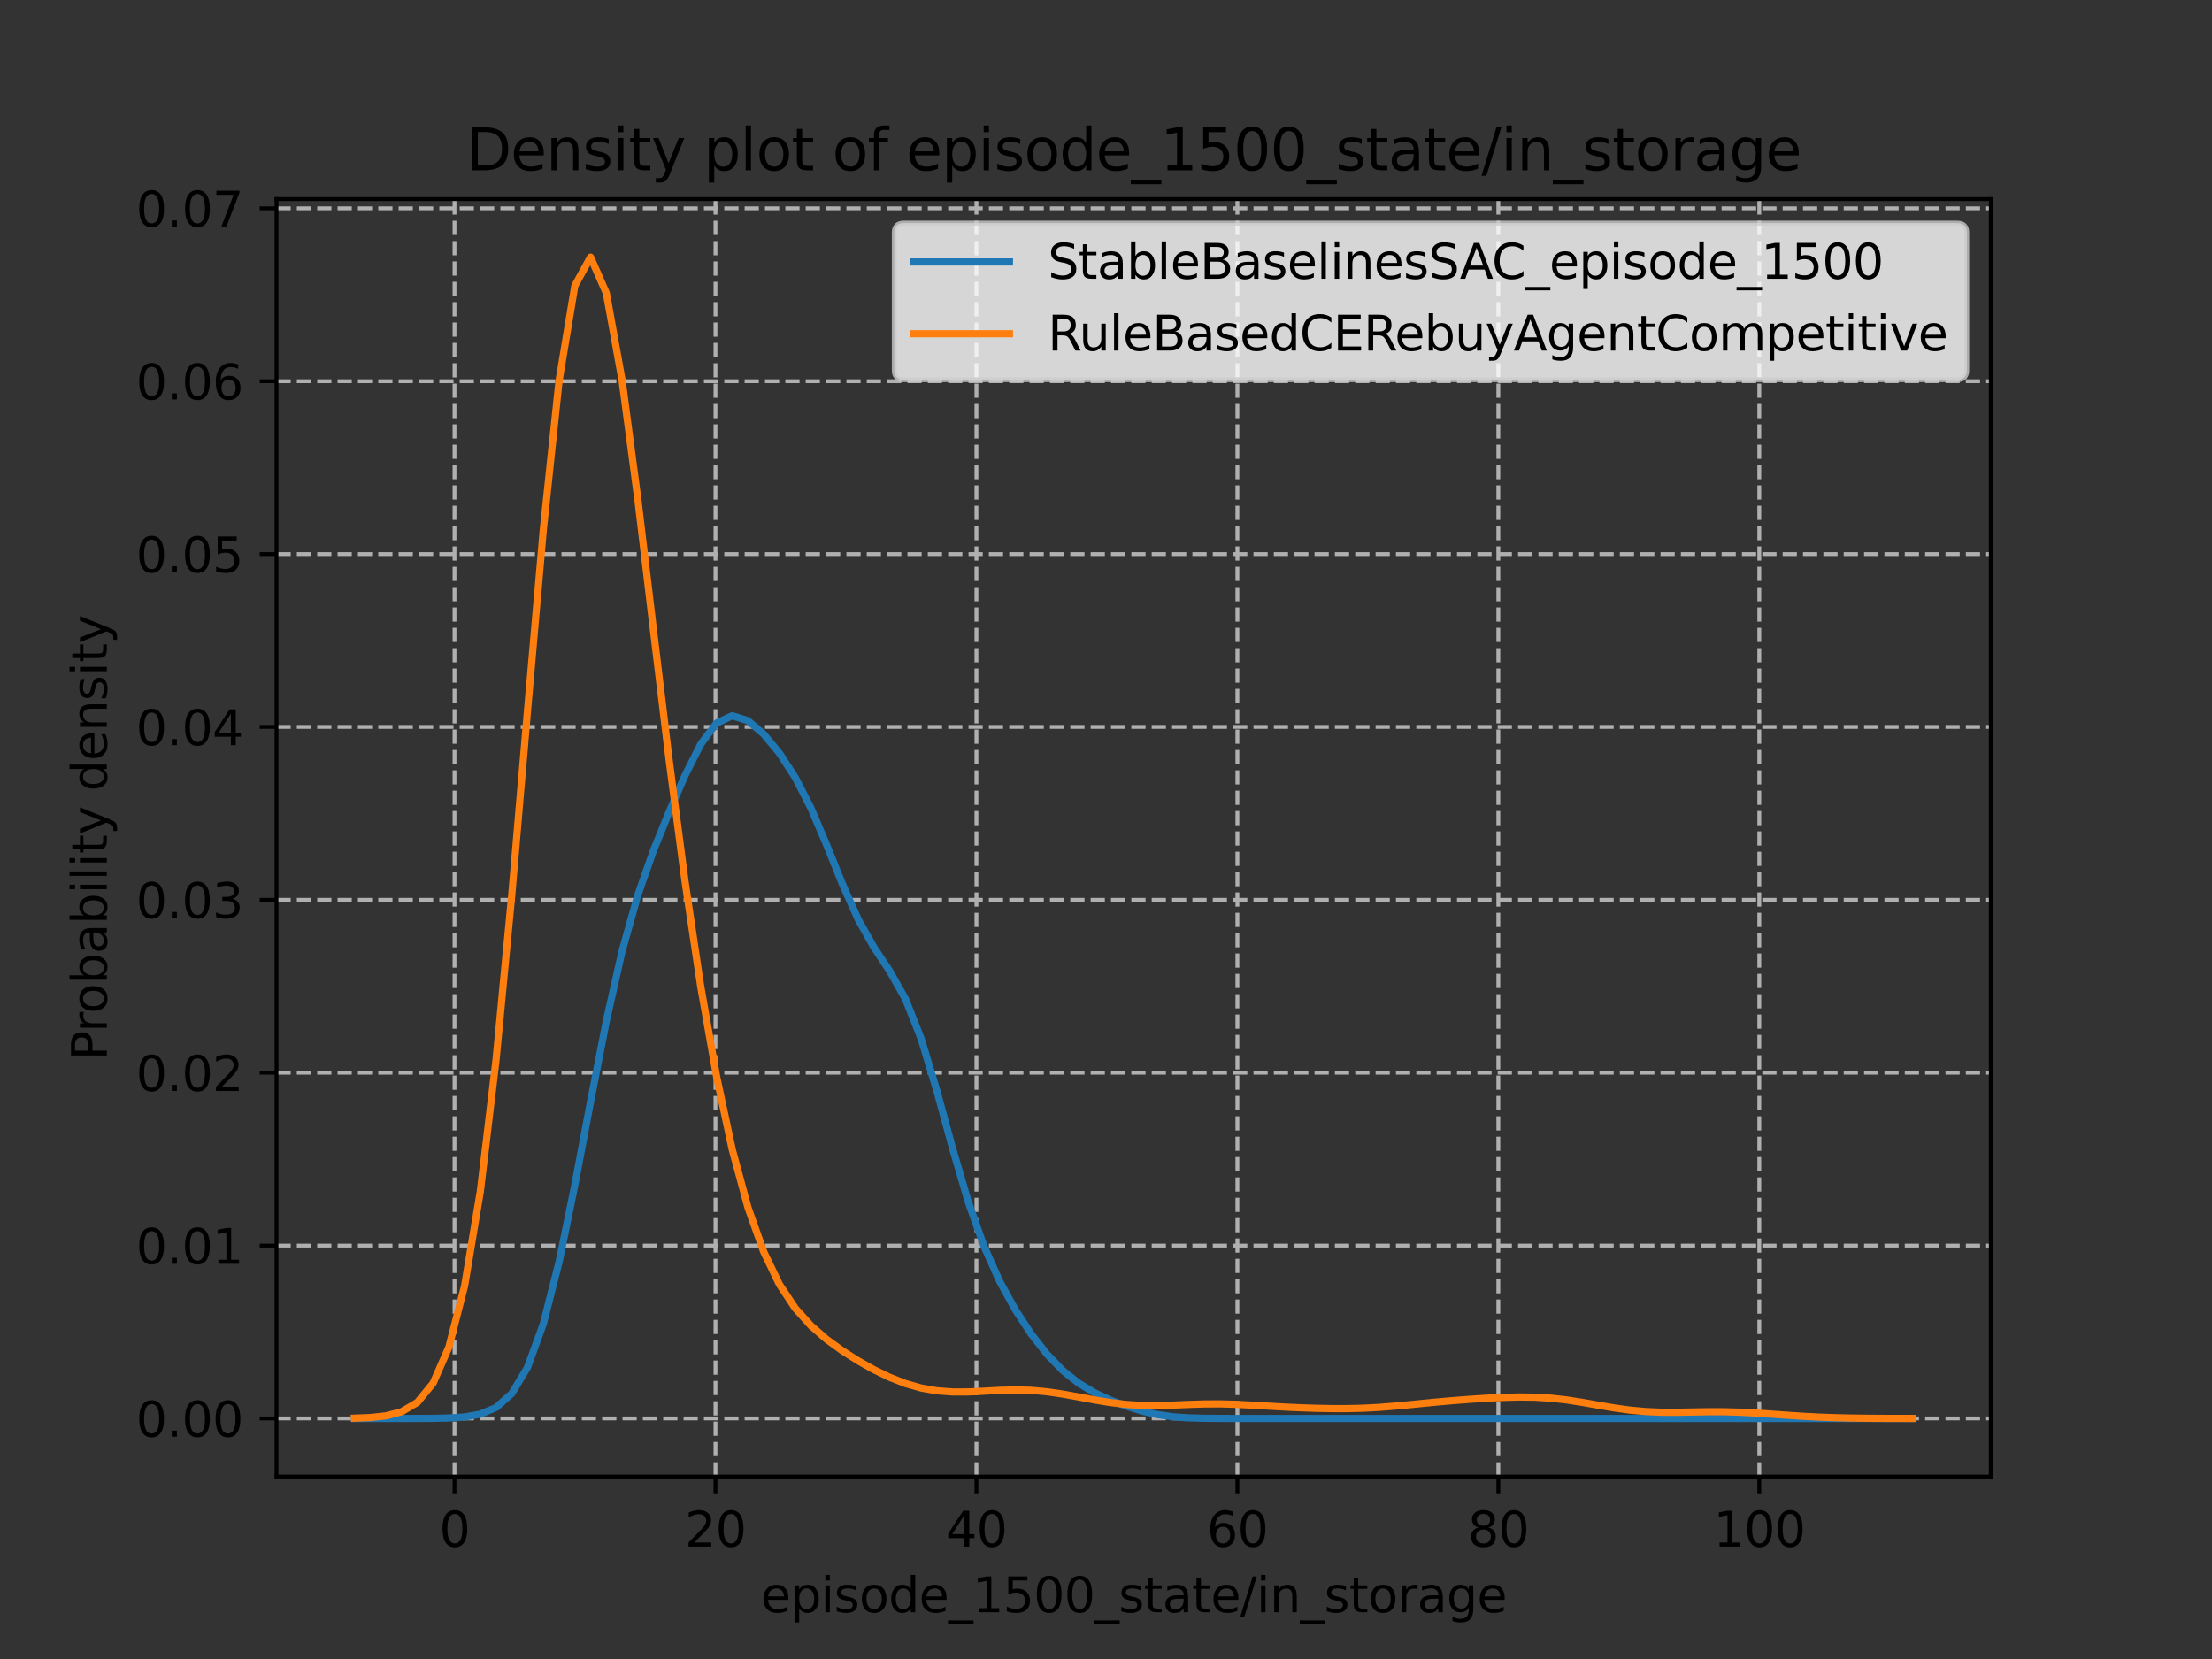<?xml version="1.0" encoding="utf-8" standalone="no"?>
<!DOCTYPE svg PUBLIC "-//W3C//DTD SVG 1.1//EN"
  "http://www.w3.org/Graphics/SVG/1.1/DTD/svg11.dtd">
<svg xmlns:xlink="http://www.w3.org/1999/xlink" width="460.8pt" height="345.6pt" viewBox="0 0 460.8 345.6" xmlns="http://www.w3.org/2000/svg" version="1.1">
 <rect x="0" y="0" width="460.8" height="345.6" fill="#333333" stroke="none"/>
 <defs>
  <style type="text/css">*{stroke-linejoin: round; stroke-linecap: butt}</style>
 </defs>
 <g id="figure_1">
  <g id="patch_1">
   <path d="M 0 345.6 
L 460.8 345.6 
L 460.8 0 
L 0 0 
L 0 345.6 
z
" style="fill: none"/>
  </g>
  <g id="axes_1">
   <g id="patch_2">
    <path d="M 57.6 307.584 
L 414.72 307.584 
L 414.72 41.472 
L 57.6 41.472 
L 57.6 307.584 
z
" style="fill: none"/>
   </g>
   <g id="matplotlib.axis_1">
    <g id="xtick_1">
     <g id="line2d_1">
      <path d="M 94.684 307.584 
L 94.684 41.472 
" clip-path="url(#p77dd04ea7c)" style="fill: none; stroke-dasharray: 2.96,1.28; stroke-dashoffset: 0; stroke: #b0b0b0; stroke-width: 0.8"/>
     </g>
     <g id="line2d_2">
      <defs>
       <path id="md90889a976" d="M 0 0 
L 0 3.5 
" style="stroke: #000000; stroke-width: 0.8"/>
      </defs>
      <g>
       <use xlink:href="#md90889a976" x="94.684" y="307.584" style="stroke: #000000; stroke-width: 0.8"/>
      </g>
     </g>
     <g id="text_1">
      <!-- 0 -->
      <g transform="translate(91.503 322.182)scale(0.1 -0.1)">
       <defs>
        <path id="DejaVuSans-30" d="M 2034 4250 
Q 1547 4250 1301 3770 
Q 1056 3291 1056 2328 
Q 1056 1369 1301 889 
Q 1547 409 2034 409 
Q 2525 409 2770 889 
Q 3016 1369 3016 2328 
Q 3016 3291 2770 3770 
Q 2525 4250 2034 4250 
z
M 2034 4750 
Q 2819 4750 3233 4129 
Q 3647 3509 3647 2328 
Q 3647 1150 3233 529 
Q 2819 -91 2034 -91 
Q 1250 -91 836 529 
Q 422 1150 422 2328 
Q 422 3509 836 4129 
Q 1250 4750 2034 4750 
z
" transform="scale(0.016)"/>
       </defs>
       <use xlink:href="#DejaVuSans-30"/>
      </g>
     </g>
    </g>
    <g id="xtick_2">
     <g id="line2d_3">
      <path d="M 149.046 307.584 
L 149.046 41.472 
" clip-path="url(#p77dd04ea7c)" style="fill: none; stroke-dasharray: 2.96,1.28; stroke-dashoffset: 0; stroke: #b0b0b0; stroke-width: 0.8"/>
     </g>
     <g id="line2d_4">
      <g>
       <use xlink:href="#md90889a976" x="149.046" y="307.584" style="stroke: #000000; stroke-width: 0.8"/>
      </g>
     </g>
     <g id="text_2">
      <!-- 20 -->
      <g transform="translate(142.683 322.182)scale(0.1 -0.1)">
       <defs>
        <path id="DejaVuSans-32" d="M 1228 531 
L 3431 531 
L 3431 0 
L 469 0 
L 469 531 
Q 828 903 1448 1529 
Q 2069 2156 2228 2338 
Q 2531 2678 2651 2914 
Q 2772 3150 2772 3378 
Q 2772 3750 2511 3984 
Q 2250 4219 1831 4219 
Q 1534 4219 1204 4116 
Q 875 4013 500 3803 
L 500 4441 
Q 881 4594 1212 4672 
Q 1544 4750 1819 4750 
Q 2544 4750 2975 4387 
Q 3406 4025 3406 3419 
Q 3406 3131 3298 2873 
Q 3191 2616 2906 2266 
Q 2828 2175 2409 1742 
Q 1991 1309 1228 531 
z
" transform="scale(0.016)"/>
       </defs>
       <use xlink:href="#DejaVuSans-32"/>
       <use xlink:href="#DejaVuSans-30" x="63.623"/>
      </g>
     </g>
    </g>
    <g id="xtick_3">
     <g id="line2d_5">
      <path d="M 203.407 307.584 
L 203.407 41.472 
" clip-path="url(#p77dd04ea7c)" style="fill: none; stroke-dasharray: 2.96,1.28; stroke-dashoffset: 0; stroke: #b0b0b0; stroke-width: 0.8"/>
     </g>
     <g id="line2d_6">
      <g>
       <use xlink:href="#md90889a976" x="203.407" y="307.584" style="stroke: #000000; stroke-width: 0.8"/>
      </g>
     </g>
     <g id="text_3">
      <!-- 40 -->
      <g transform="translate(197.045 322.182)scale(0.1 -0.1)">
       <defs>
        <path id="DejaVuSans-34" d="M 2419 4116 
L 825 1625 
L 2419 1625 
L 2419 4116 
z
M 2253 4666 
L 3047 4666 
L 3047 1625 
L 3713 1625 
L 3713 1100 
L 3047 1100 
L 3047 0 
L 2419 0 
L 2419 1100 
L 313 1100 
L 313 1709 
L 2253 4666 
z
" transform="scale(0.016)"/>
       </defs>
       <use xlink:href="#DejaVuSans-34"/>
       <use xlink:href="#DejaVuSans-30" x="63.623"/>
      </g>
     </g>
    </g>
    <g id="xtick_4">
     <g id="line2d_7">
      <path d="M 257.769 307.584 
L 257.769 41.472 
" clip-path="url(#p77dd04ea7c)" style="fill: none; stroke-dasharray: 2.96,1.28; stroke-dashoffset: 0; stroke: #b0b0b0; stroke-width: 0.8"/>
     </g>
     <g id="line2d_8">
      <g>
       <use xlink:href="#md90889a976" x="257.769" y="307.584" style="stroke: #000000; stroke-width: 0.8"/>
      </g>
     </g>
     <g id="text_4">
      <!-- 60 -->
      <g transform="translate(251.406 322.182)scale(0.1 -0.1)">
       <defs>
        <path id="DejaVuSans-36" d="M 2113 2584 
Q 1688 2584 1439 2293 
Q 1191 2003 1191 1497 
Q 1191 994 1439 701 
Q 1688 409 2113 409 
Q 2538 409 2786 701 
Q 3034 994 3034 1497 
Q 3034 2003 2786 2293 
Q 2538 2584 2113 2584 
z
M 3366 4563 
L 3366 3988 
Q 3128 4100 2886 4159 
Q 2644 4219 2406 4219 
Q 1781 4219 1451 3797 
Q 1122 3375 1075 2522 
Q 1259 2794 1537 2939 
Q 1816 3084 2150 3084 
Q 2853 3084 3261 2657 
Q 3669 2231 3669 1497 
Q 3669 778 3244 343 
Q 2819 -91 2113 -91 
Q 1303 -91 875 529 
Q 447 1150 447 2328 
Q 447 3434 972 4092 
Q 1497 4750 2381 4750 
Q 2619 4750 2861 4703 
Q 3103 4656 3366 4563 
z
" transform="scale(0.016)"/>
       </defs>
       <use xlink:href="#DejaVuSans-36"/>
       <use xlink:href="#DejaVuSans-30" x="63.623"/>
      </g>
     </g>
    </g>
    <g id="xtick_5">
     <g id="line2d_9">
      <path d="M 312.13 307.584 
L 312.13 41.472 
" clip-path="url(#p77dd04ea7c)" style="fill: none; stroke-dasharray: 2.96,1.28; stroke-dashoffset: 0; stroke: #b0b0b0; stroke-width: 0.8"/>
     </g>
     <g id="line2d_10">
      <g>
       <use xlink:href="#md90889a976" x="312.13" y="307.584" style="stroke: #000000; stroke-width: 0.8"/>
      </g>
     </g>
     <g id="text_5">
      <!-- 80 -->
      <g transform="translate(305.768 322.182)scale(0.1 -0.1)">
       <defs>
        <path id="DejaVuSans-38" d="M 2034 2216 
Q 1584 2216 1326 1975 
Q 1069 1734 1069 1313 
Q 1069 891 1326 650 
Q 1584 409 2034 409 
Q 2484 409 2743 651 
Q 3003 894 3003 1313 
Q 3003 1734 2745 1975 
Q 2488 2216 2034 2216 
z
M 1403 2484 
Q 997 2584 770 2862 
Q 544 3141 544 3541 
Q 544 4100 942 4425 
Q 1341 4750 2034 4750 
Q 2731 4750 3128 4425 
Q 3525 4100 3525 3541 
Q 3525 3141 3298 2862 
Q 3072 2584 2669 2484 
Q 3125 2378 3379 2068 
Q 3634 1759 3634 1313 
Q 3634 634 3220 271 
Q 2806 -91 2034 -91 
Q 1263 -91 848 271 
Q 434 634 434 1313 
Q 434 1759 690 2068 
Q 947 2378 1403 2484 
z
M 1172 3481 
Q 1172 3119 1398 2916 
Q 1625 2713 2034 2713 
Q 2441 2713 2670 2916 
Q 2900 3119 2900 3481 
Q 2900 3844 2670 4047 
Q 2441 4250 2034 4250 
Q 1625 4250 1398 4047 
Q 1172 3844 1172 3481 
z
" transform="scale(0.016)"/>
       </defs>
       <use xlink:href="#DejaVuSans-38"/>
       <use xlink:href="#DejaVuSans-30" x="63.623"/>
      </g>
     </g>
    </g>
    <g id="xtick_6">
     <g id="line2d_11">
      <path d="M 366.492 307.584 
L 366.492 41.472 
" clip-path="url(#p77dd04ea7c)" style="fill: none; stroke-dasharray: 2.96,1.28; stroke-dashoffset: 0; stroke: #b0b0b0; stroke-width: 0.8"/>
     </g>
     <g id="line2d_12">
      <g>
       <use xlink:href="#md90889a976" x="366.492" y="307.584" style="stroke: #000000; stroke-width: 0.8"/>
      </g>
     </g>
     <g id="text_6">
      <!-- 100 -->
      <g transform="translate(356.948 322.182)scale(0.1 -0.1)">
       <defs>
        <path id="DejaVuSans-31" d="M 794 531 
L 1825 531 
L 1825 4091 
L 703 3866 
L 703 4441 
L 1819 4666 
L 2450 4666 
L 2450 531 
L 3481 531 
L 3481 0 
L 794 0 
L 794 531 
z
" transform="scale(0.016)"/>
       </defs>
       <use xlink:href="#DejaVuSans-31"/>
       <use xlink:href="#DejaVuSans-30" x="63.623"/>
       <use xlink:href="#DejaVuSans-30" x="127.246"/>
      </g>
     </g>
    </g>
    <g id="text_7">
     <!-- episode_1500_state/in_storage -->
     <g transform="translate(158.478 335.861)scale(0.1 -0.1)">
      <defs>
       <path id="DejaVuSans-65" d="M 3597 1894 
L 3597 1613 
L 953 1613 
Q 991 1019 1311 708 
Q 1631 397 2203 397 
Q 2534 397 2845 478 
Q 3156 559 3463 722 
L 3463 178 
Q 3153 47 2828 -22 
Q 2503 -91 2169 -91 
Q 1331 -91 842 396 
Q 353 884 353 1716 
Q 353 2575 817 3079 
Q 1281 3584 2069 3584 
Q 2775 3584 3186 3129 
Q 3597 2675 3597 1894 
z
M 3022 2063 
Q 3016 2534 2758 2815 
Q 2500 3097 2075 3097 
Q 1594 3097 1305 2825 
Q 1016 2553 972 2059 
L 3022 2063 
z
" transform="scale(0.016)"/>
       <path id="DejaVuSans-70" d="M 1159 525 
L 1159 -1331 
L 581 -1331 
L 581 3500 
L 1159 3500 
L 1159 2969 
Q 1341 3281 1617 3432 
Q 1894 3584 2278 3584 
Q 2916 3584 3314 3078 
Q 3713 2572 3713 1747 
Q 3713 922 3314 415 
Q 2916 -91 2278 -91 
Q 1894 -91 1617 61 
Q 1341 213 1159 525 
z
M 3116 1747 
Q 3116 2381 2855 2742 
Q 2594 3103 2138 3103 
Q 1681 3103 1420 2742 
Q 1159 2381 1159 1747 
Q 1159 1113 1420 752 
Q 1681 391 2138 391 
Q 2594 391 2855 752 
Q 3116 1113 3116 1747 
z
" transform="scale(0.016)"/>
       <path id="DejaVuSans-69" d="M 603 3500 
L 1178 3500 
L 1178 0 
L 603 0 
L 603 3500 
z
M 603 4863 
L 1178 4863 
L 1178 4134 
L 603 4134 
L 603 4863 
z
" transform="scale(0.016)"/>
       <path id="DejaVuSans-73" d="M 2834 3397 
L 2834 2853 
Q 2591 2978 2328 3040 
Q 2066 3103 1784 3103 
Q 1356 3103 1142 2972 
Q 928 2841 928 2578 
Q 928 2378 1081 2264 
Q 1234 2150 1697 2047 
L 1894 2003 
Q 2506 1872 2764 1633 
Q 3022 1394 3022 966 
Q 3022 478 2636 193 
Q 2250 -91 1575 -91 
Q 1294 -91 989 -36 
Q 684 19 347 128 
L 347 722 
Q 666 556 975 473 
Q 1284 391 1588 391 
Q 1994 391 2212 530 
Q 2431 669 2431 922 
Q 2431 1156 2273 1281 
Q 2116 1406 1581 1522 
L 1381 1569 
Q 847 1681 609 1914 
Q 372 2147 372 2553 
Q 372 3047 722 3315 
Q 1072 3584 1716 3584 
Q 2034 3584 2315 3537 
Q 2597 3491 2834 3397 
z
" transform="scale(0.016)"/>
       <path id="DejaVuSans-6f" d="M 1959 3097 
Q 1497 3097 1228 2736 
Q 959 2375 959 1747 
Q 959 1119 1226 758 
Q 1494 397 1959 397 
Q 2419 397 2687 759 
Q 2956 1122 2956 1747 
Q 2956 2369 2687 2733 
Q 2419 3097 1959 3097 
z
M 1959 3584 
Q 2709 3584 3137 3096 
Q 3566 2609 3566 1747 
Q 3566 888 3137 398 
Q 2709 -91 1959 -91 
Q 1206 -91 779 398 
Q 353 888 353 1747 
Q 353 2609 779 3096 
Q 1206 3584 1959 3584 
z
" transform="scale(0.016)"/>
       <path id="DejaVuSans-64" d="M 2906 2969 
L 2906 4863 
L 3481 4863 
L 3481 0 
L 2906 0 
L 2906 525 
Q 2725 213 2448 61 
Q 2172 -91 1784 -91 
Q 1150 -91 751 415 
Q 353 922 353 1747 
Q 353 2572 751 3078 
Q 1150 3584 1784 3584 
Q 2172 3584 2448 3432 
Q 2725 3281 2906 2969 
z
M 947 1747 
Q 947 1113 1208 752 
Q 1469 391 1925 391 
Q 2381 391 2643 752 
Q 2906 1113 2906 1747 
Q 2906 2381 2643 2742 
Q 2381 3103 1925 3103 
Q 1469 3103 1208 2742 
Q 947 2381 947 1747 
z
" transform="scale(0.016)"/>
       <path id="DejaVuSans-5f" d="M 3263 -1063 
L 3263 -1509 
L -63 -1509 
L -63 -1063 
L 3263 -1063 
z
" transform="scale(0.016)"/>
       <path id="DejaVuSans-35" d="M 691 4666 
L 3169 4666 
L 3169 4134 
L 1269 4134 
L 1269 2991 
Q 1406 3038 1543 3061 
Q 1681 3084 1819 3084 
Q 2600 3084 3056 2656 
Q 3513 2228 3513 1497 
Q 3513 744 3044 326 
Q 2575 -91 1722 -91 
Q 1428 -91 1123 -41 
Q 819 9 494 109 
L 494 744 
Q 775 591 1075 516 
Q 1375 441 1709 441 
Q 2250 441 2565 725 
Q 2881 1009 2881 1497 
Q 2881 1984 2565 2268 
Q 2250 2553 1709 2553 
Q 1456 2553 1204 2497 
Q 953 2441 691 2322 
L 691 4666 
z
" transform="scale(0.016)"/>
       <path id="DejaVuSans-74" d="M 1172 4494 
L 1172 3500 
L 2356 3500 
L 2356 3053 
L 1172 3053 
L 1172 1153 
Q 1172 725 1289 603 
Q 1406 481 1766 481 
L 2356 481 
L 2356 0 
L 1766 0 
Q 1100 0 847 248 
Q 594 497 594 1153 
L 594 3053 
L 172 3053 
L 172 3500 
L 594 3500 
L 594 4494 
L 1172 4494 
z
" transform="scale(0.016)"/>
       <path id="DejaVuSans-61" d="M 2194 1759 
Q 1497 1759 1228 1600 
Q 959 1441 959 1056 
Q 959 750 1161 570 
Q 1363 391 1709 391 
Q 2188 391 2477 730 
Q 2766 1069 2766 1631 
L 2766 1759 
L 2194 1759 
z
M 3341 1997 
L 3341 0 
L 2766 0 
L 2766 531 
Q 2569 213 2275 61 
Q 1981 -91 1556 -91 
Q 1019 -91 701 211 
Q 384 513 384 1019 
Q 384 1609 779 1909 
Q 1175 2209 1959 2209 
L 2766 2209 
L 2766 2266 
Q 2766 2663 2505 2880 
Q 2244 3097 1772 3097 
Q 1472 3097 1187 3025 
Q 903 2953 641 2809 
L 641 3341 
Q 956 3463 1253 3523 
Q 1550 3584 1831 3584 
Q 2591 3584 2966 3190 
Q 3341 2797 3341 1997 
z
" transform="scale(0.016)"/>
       <path id="DejaVuSans-2f" d="M 1625 4666 
L 2156 4666 
L 531 -594 
L 0 -594 
L 1625 4666 
z
" transform="scale(0.016)"/>
       <path id="DejaVuSans-6e" d="M 3513 2113 
L 3513 0 
L 2938 0 
L 2938 2094 
Q 2938 2591 2744 2837 
Q 2550 3084 2163 3084 
Q 1697 3084 1428 2787 
Q 1159 2491 1159 1978 
L 1159 0 
L 581 0 
L 581 3500 
L 1159 3500 
L 1159 2956 
Q 1366 3272 1645 3428 
Q 1925 3584 2291 3584 
Q 2894 3584 3203 3211 
Q 3513 2838 3513 2113 
z
" transform="scale(0.016)"/>
       <path id="DejaVuSans-72" d="M 2631 2963 
Q 2534 3019 2420 3045 
Q 2306 3072 2169 3072 
Q 1681 3072 1420 2755 
Q 1159 2438 1159 1844 
L 1159 0 
L 581 0 
L 581 3500 
L 1159 3500 
L 1159 2956 
Q 1341 3275 1631 3429 
Q 1922 3584 2338 3584 
Q 2397 3584 2469 3576 
Q 2541 3569 2628 3553 
L 2631 2963 
z
" transform="scale(0.016)"/>
       <path id="DejaVuSans-67" d="M 2906 1791 
Q 2906 2416 2648 2759 
Q 2391 3103 1925 3103 
Q 1463 3103 1205 2759 
Q 947 2416 947 1791 
Q 947 1169 1205 825 
Q 1463 481 1925 481 
Q 2391 481 2648 825 
Q 2906 1169 2906 1791 
z
M 3481 434 
Q 3481 -459 3084 -895 
Q 2688 -1331 1869 -1331 
Q 1566 -1331 1297 -1286 
Q 1028 -1241 775 -1147 
L 775 -588 
Q 1028 -725 1275 -790 
Q 1522 -856 1778 -856 
Q 2344 -856 2625 -561 
Q 2906 -266 2906 331 
L 2906 616 
Q 2728 306 2450 153 
Q 2172 0 1784 0 
Q 1141 0 747 490 
Q 353 981 353 1791 
Q 353 2603 747 3093 
Q 1141 3584 1784 3584 
Q 2172 3584 2450 3431 
Q 2728 3278 2906 2969 
L 2906 3500 
L 3481 3500 
L 3481 434 
z
" transform="scale(0.016)"/>
      </defs>
      <use xlink:href="#DejaVuSans-65"/>
      <use xlink:href="#DejaVuSans-70" x="61.523"/>
      <use xlink:href="#DejaVuSans-69" x="125"/>
      <use xlink:href="#DejaVuSans-73" x="152.783"/>
      <use xlink:href="#DejaVuSans-6f" x="204.883"/>
      <use xlink:href="#DejaVuSans-64" x="266.064"/>
      <use xlink:href="#DejaVuSans-65" x="329.541"/>
      <use xlink:href="#DejaVuSans-5f" x="391.064"/>
      <use xlink:href="#DejaVuSans-31" x="441.064"/>
      <use xlink:href="#DejaVuSans-35" x="504.688"/>
      <use xlink:href="#DejaVuSans-30" x="568.311"/>
      <use xlink:href="#DejaVuSans-30" x="631.934"/>
      <use xlink:href="#DejaVuSans-5f" x="695.557"/>
      <use xlink:href="#DejaVuSans-73" x="745.557"/>
      <use xlink:href="#DejaVuSans-74" x="797.656"/>
      <use xlink:href="#DejaVuSans-61" x="836.865"/>
      <use xlink:href="#DejaVuSans-74" x="898.145"/>
      <use xlink:href="#DejaVuSans-65" x="937.354"/>
      <use xlink:href="#DejaVuSans-2f" x="998.877"/>
      <use xlink:href="#DejaVuSans-69" x="1032.568"/>
      <use xlink:href="#DejaVuSans-6e" x="1060.352"/>
      <use xlink:href="#DejaVuSans-5f" x="1123.73"/>
      <use xlink:href="#DejaVuSans-73" x="1173.73"/>
      <use xlink:href="#DejaVuSans-74" x="1225.83"/>
      <use xlink:href="#DejaVuSans-6f" x="1265.039"/>
      <use xlink:href="#DejaVuSans-72" x="1326.221"/>
      <use xlink:href="#DejaVuSans-61" x="1367.334"/>
      <use xlink:href="#DejaVuSans-67" x="1428.613"/>
      <use xlink:href="#DejaVuSans-65" x="1492.09"/>
     </g>
    </g>
   </g>
   <g id="matplotlib.axis_2">
    <g id="ytick_1">
     <g id="line2d_13">
      <path d="M 57.6 295.488 
L 414.72 295.488 
" clip-path="url(#p77dd04ea7c)" style="fill: none; stroke-dasharray: 2.96,1.28; stroke-dashoffset: 0; stroke: #b0b0b0; stroke-width: 0.8"/>
     </g>
     <g id="line2d_14">
      <defs>
       <path id="m04ae3a7ede" d="M 0 0 
L -3.5 0 
" style="stroke: #000000; stroke-width: 0.8"/>
      </defs>
      <g>
       <use xlink:href="#m04ae3a7ede" x="57.6" y="295.488" style="stroke: #000000; stroke-width: 0.8"/>
      </g>
     </g>
     <g id="text_8">
      <!-- 0.00 -->
      <g transform="translate(28.334 299.287)scale(0.1 -0.1)">
       <defs>
        <path id="DejaVuSans-2e" d="M 684 794 
L 1344 794 
L 1344 0 
L 684 0 
L 684 794 
z
" transform="scale(0.016)"/>
       </defs>
       <use xlink:href="#DejaVuSans-30"/>
       <use xlink:href="#DejaVuSans-2e" x="63.623"/>
       <use xlink:href="#DejaVuSans-30" x="95.41"/>
       <use xlink:href="#DejaVuSans-30" x="159.033"/>
      </g>
     </g>
    </g>
    <g id="ytick_2">
     <g id="line2d_15">
      <path d="M 57.6 259.475 
L 414.72 259.475 
" clip-path="url(#p77dd04ea7c)" style="fill: none; stroke-dasharray: 2.96,1.28; stroke-dashoffset: 0; stroke: #b0b0b0; stroke-width: 0.8"/>
     </g>
     <g id="line2d_16">
      <g>
       <use xlink:href="#m04ae3a7ede" x="57.6" y="259.475" style="stroke: #000000; stroke-width: 0.8"/>
      </g>
     </g>
     <g id="text_9">
      <!-- 0.01 -->
      <g transform="translate(28.334 263.274)scale(0.1 -0.1)">
       <use xlink:href="#DejaVuSans-30"/>
       <use xlink:href="#DejaVuSans-2e" x="63.623"/>
       <use xlink:href="#DejaVuSans-30" x="95.41"/>
       <use xlink:href="#DejaVuSans-31" x="159.033"/>
      </g>
     </g>
    </g>
    <g id="ytick_3">
     <g id="line2d_17">
      <path d="M 57.6 223.462 
L 414.72 223.462 
" clip-path="url(#p77dd04ea7c)" style="fill: none; stroke-dasharray: 2.96,1.28; stroke-dashoffset: 0; stroke: #b0b0b0; stroke-width: 0.8"/>
     </g>
     <g id="line2d_18">
      <g>
       <use xlink:href="#m04ae3a7ede" x="57.6" y="223.462" style="stroke: #000000; stroke-width: 0.8"/>
      </g>
     </g>
     <g id="text_10">
      <!-- 0.02 -->
      <g transform="translate(28.334 227.261)scale(0.1 -0.1)">
       <use xlink:href="#DejaVuSans-30"/>
       <use xlink:href="#DejaVuSans-2e" x="63.623"/>
       <use xlink:href="#DejaVuSans-30" x="95.41"/>
       <use xlink:href="#DejaVuSans-32" x="159.033"/>
      </g>
     </g>
    </g>
    <g id="ytick_4">
     <g id="line2d_19">
      <path d="M 57.6 187.449 
L 414.72 187.449 
" clip-path="url(#p77dd04ea7c)" style="fill: none; stroke-dasharray: 2.96,1.28; stroke-dashoffset: 0; stroke: #b0b0b0; stroke-width: 0.8"/>
     </g>
     <g id="line2d_20">
      <g>
       <use xlink:href="#m04ae3a7ede" x="57.6" y="187.449" style="stroke: #000000; stroke-width: 0.8"/>
      </g>
     </g>
     <g id="text_11">
      <!-- 0.03 -->
      <g transform="translate(28.334 191.248)scale(0.1 -0.1)">
       <defs>
        <path id="DejaVuSans-33" d="M 2597 2516 
Q 3050 2419 3304 2112 
Q 3559 1806 3559 1356 
Q 3559 666 3084 287 
Q 2609 -91 1734 -91 
Q 1441 -91 1130 -33 
Q 819 25 488 141 
L 488 750 
Q 750 597 1062 519 
Q 1375 441 1716 441 
Q 2309 441 2620 675 
Q 2931 909 2931 1356 
Q 2931 1769 2642 2001 
Q 2353 2234 1838 2234 
L 1294 2234 
L 1294 2753 
L 1863 2753 
Q 2328 2753 2575 2939 
Q 2822 3125 2822 3475 
Q 2822 3834 2567 4026 
Q 2313 4219 1838 4219 
Q 1578 4219 1281 4162 
Q 984 4106 628 3988 
L 628 4550 
Q 988 4650 1302 4700 
Q 1616 4750 1894 4750 
Q 2613 4750 3031 4423 
Q 3450 4097 3450 3541 
Q 3450 3153 3228 2886 
Q 3006 2619 2597 2516 
z
" transform="scale(0.016)"/>
       </defs>
       <use xlink:href="#DejaVuSans-30"/>
       <use xlink:href="#DejaVuSans-2e" x="63.623"/>
       <use xlink:href="#DejaVuSans-30" x="95.41"/>
       <use xlink:href="#DejaVuSans-33" x="159.033"/>
      </g>
     </g>
    </g>
    <g id="ytick_5">
     <g id="line2d_21">
      <path d="M 57.6 151.436 
L 414.72 151.436 
" clip-path="url(#p77dd04ea7c)" style="fill: none; stroke-dasharray: 2.96,1.28; stroke-dashoffset: 0; stroke: #b0b0b0; stroke-width: 0.8"/>
     </g>
     <g id="line2d_22">
      <g>
       <use xlink:href="#m04ae3a7ede" x="57.6" y="151.436" style="stroke: #000000; stroke-width: 0.8"/>
      </g>
     </g>
     <g id="text_12">
      <!-- 0.04 -->
      <g transform="translate(28.334 155.236)scale(0.1 -0.1)">
       <use xlink:href="#DejaVuSans-30"/>
       <use xlink:href="#DejaVuSans-2e" x="63.623"/>
       <use xlink:href="#DejaVuSans-30" x="95.41"/>
       <use xlink:href="#DejaVuSans-34" x="159.033"/>
      </g>
     </g>
    </g>
    <g id="ytick_6">
     <g id="line2d_23">
      <path d="M 57.6 115.423 
L 414.72 115.423 
" clip-path="url(#p77dd04ea7c)" style="fill: none; stroke-dasharray: 2.96,1.28; stroke-dashoffset: 0; stroke: #b0b0b0; stroke-width: 0.8"/>
     </g>
     <g id="line2d_24">
      <g>
       <use xlink:href="#m04ae3a7ede" x="57.6" y="115.423" style="stroke: #000000; stroke-width: 0.8"/>
      </g>
     </g>
     <g id="text_13">
      <!-- 0.05 -->
      <g transform="translate(28.334 119.223)scale(0.1 -0.1)">
       <use xlink:href="#DejaVuSans-30"/>
       <use xlink:href="#DejaVuSans-2e" x="63.623"/>
       <use xlink:href="#DejaVuSans-30" x="95.41"/>
       <use xlink:href="#DejaVuSans-35" x="159.033"/>
      </g>
     </g>
    </g>
    <g id="ytick_7">
     <g id="line2d_25">
      <path d="M 57.6 79.411 
L 414.72 79.411 
" clip-path="url(#p77dd04ea7c)" style="fill: none; stroke-dasharray: 2.96,1.28; stroke-dashoffset: 0; stroke: #b0b0b0; stroke-width: 0.8"/>
     </g>
     <g id="line2d_26">
      <g>
       <use xlink:href="#m04ae3a7ede" x="57.6" y="79.411" style="stroke: #000000; stroke-width: 0.8"/>
      </g>
     </g>
     <g id="text_14">
      <!-- 0.06 -->
      <g transform="translate(28.334 83.21)scale(0.1 -0.1)">
       <use xlink:href="#DejaVuSans-30"/>
       <use xlink:href="#DejaVuSans-2e" x="63.623"/>
       <use xlink:href="#DejaVuSans-30" x="95.41"/>
       <use xlink:href="#DejaVuSans-36" x="159.033"/>
      </g>
     </g>
    </g>
    <g id="ytick_8">
     <g id="line2d_27">
      <path d="M 57.6 43.398 
L 414.72 43.398 
" clip-path="url(#p77dd04ea7c)" style="fill: none; stroke-dasharray: 2.96,1.28; stroke-dashoffset: 0; stroke: #b0b0b0; stroke-width: 0.8"/>
     </g>
     <g id="line2d_28">
      <g>
       <use xlink:href="#m04ae3a7ede" x="57.6" y="43.398" style="stroke: #000000; stroke-width: 0.8"/>
      </g>
     </g>
     <g id="text_15">
      <!-- 0.07 -->
      <g transform="translate(28.334 47.197)scale(0.1 -0.1)">
       <defs>
        <path id="DejaVuSans-37" d="M 525 4666 
L 3525 4666 
L 3525 4397 
L 1831 0 
L 1172 0 
L 2766 4134 
L 525 4134 
L 525 4666 
z
" transform="scale(0.016)"/>
       </defs>
       <use xlink:href="#DejaVuSans-30"/>
       <use xlink:href="#DejaVuSans-2e" x="63.623"/>
       <use xlink:href="#DejaVuSans-30" x="95.41"/>
       <use xlink:href="#DejaVuSans-37" x="159.033"/>
      </g>
     </g>
    </g>
    <g id="text_16">
     <!-- Probability density -->
     <g transform="translate(22.255 220.879)rotate(-90)scale(0.1 -0.1)">
      <defs>
       <path id="DejaVuSans-50" d="M 1259 4147 
L 1259 2394 
L 2053 2394 
Q 2494 2394 2734 2622 
Q 2975 2850 2975 3272 
Q 2975 3691 2734 3919 
Q 2494 4147 2053 4147 
L 1259 4147 
z
M 628 4666 
L 2053 4666 
Q 2838 4666 3239 4311 
Q 3641 3956 3641 3272 
Q 3641 2581 3239 2228 
Q 2838 1875 2053 1875 
L 1259 1875 
L 1259 0 
L 628 0 
L 628 4666 
z
" transform="scale(0.016)"/>
       <path id="DejaVuSans-62" d="M 3116 1747 
Q 3116 2381 2855 2742 
Q 2594 3103 2138 3103 
Q 1681 3103 1420 2742 
Q 1159 2381 1159 1747 
Q 1159 1113 1420 752 
Q 1681 391 2138 391 
Q 2594 391 2855 752 
Q 3116 1113 3116 1747 
z
M 1159 2969 
Q 1341 3281 1617 3432 
Q 1894 3584 2278 3584 
Q 2916 3584 3314 3078 
Q 3713 2572 3713 1747 
Q 3713 922 3314 415 
Q 2916 -91 2278 -91 
Q 1894 -91 1617 61 
Q 1341 213 1159 525 
L 1159 0 
L 581 0 
L 581 4863 
L 1159 4863 
L 1159 2969 
z
" transform="scale(0.016)"/>
       <path id="DejaVuSans-6c" d="M 603 4863 
L 1178 4863 
L 1178 0 
L 603 0 
L 603 4863 
z
" transform="scale(0.016)"/>
       <path id="DejaVuSans-79" d="M 2059 -325 
Q 1816 -950 1584 -1140 
Q 1353 -1331 966 -1331 
L 506 -1331 
L 506 -850 
L 844 -850 
Q 1081 -850 1212 -737 
Q 1344 -625 1503 -206 
L 1606 56 
L 191 3500 
L 800 3500 
L 1894 763 
L 2988 3500 
L 3597 3500 
L 2059 -325 
z
" transform="scale(0.016)"/>
       <path id="DejaVuSans-20" transform="scale(0.016)"/>
      </defs>
      <use xlink:href="#DejaVuSans-50"/>
      <use xlink:href="#DejaVuSans-72" x="58.553"/>
      <use xlink:href="#DejaVuSans-6f" x="97.416"/>
      <use xlink:href="#DejaVuSans-62" x="158.598"/>
      <use xlink:href="#DejaVuSans-61" x="222.074"/>
      <use xlink:href="#DejaVuSans-62" x="283.354"/>
      <use xlink:href="#DejaVuSans-69" x="346.83"/>
      <use xlink:href="#DejaVuSans-6c" x="374.613"/>
      <use xlink:href="#DejaVuSans-69" x="402.396"/>
      <use xlink:href="#DejaVuSans-74" x="430.18"/>
      <use xlink:href="#DejaVuSans-79" x="469.389"/>
      <use xlink:href="#DejaVuSans-20" x="528.568"/>
      <use xlink:href="#DejaVuSans-64" x="560.355"/>
      <use xlink:href="#DejaVuSans-65" x="623.832"/>
      <use xlink:href="#DejaVuSans-6e" x="685.355"/>
      <use xlink:href="#DejaVuSans-73" x="748.734"/>
      <use xlink:href="#DejaVuSans-69" x="800.834"/>
      <use xlink:href="#DejaVuSans-74" x="828.617"/>
      <use xlink:href="#DejaVuSans-79" x="867.826"/>
     </g>
    </g>
   </g>
   <g id="line2d_29">
    <path d="M 73.833 295.488 
L 77.112 295.488 
L 80.391 295.488 
L 83.671 295.487 
L 86.95 295.483 
L 90.229 295.464 
L 93.509 295.393 
L 96.788 295.174 
L 100.067 294.589 
L 103.347 293.207 
L 106.626 290.288 
L 109.905 284.811 
L 113.185 275.789 
L 116.464 262.886 
L 119.743 246.878 
L 123.023 229.491 
L 126.302 212.731 
L 129.581 198.178 
L 132.861 186.482 
L 136.14 177.16 
L 139.42 169.077 
L 142.699 161.547 
L 145.978 155.027 
L 149.258 150.645 
L 152.537 149.102 
L 155.816 150.139 
L 159.096 152.944 
L 162.375 156.899 
L 165.654 161.952 
L 168.934 168.355 
L 172.213 176.034 
L 175.492 184.176 
L 178.772 191.523 
L 182.051 197.345 
L 185.33 202.274 
L 188.61 208.082 
L 191.889 216.373 
L 195.168 227.261 
L 198.448 239.258 
L 201.727 250.433 
L 205.006 259.673 
L 208.286 266.992 
L 211.565 272.936 
L 214.844 277.935 
L 218.124 282.127 
L 221.403 285.516 
L 224.682 288.135 
L 227.962 290.107 
L 231.241 291.634 
L 234.52 292.892 
L 237.8 293.926 
L 241.079 294.685 
L 244.358 295.145 
L 247.638 295.369 
L 250.917 295.454 
L 254.196 295.48 
L 257.476 295.487 
L 260.755 295.488 
L 264.034 295.488 
L 267.314 295.488 
L 270.593 295.488 
L 273.872 295.488 
L 277.152 295.488 
L 280.431 295.488 
L 283.71 295.488 
L 286.99 295.488 
L 290.269 295.488 
L 293.548 295.488 
L 296.828 295.488 
L 300.107 295.488 
L 303.386 295.488 
L 306.666 295.488 
L 309.945 295.488 
L 313.224 295.488 
L 316.504 295.488 
L 319.783 295.488 
L 323.062 295.488 
L 326.342 295.488 
L 329.621 295.488 
L 332.9 295.488 
L 336.18 295.488 
L 339.459 295.488 
L 342.739 295.488 
L 346.018 295.488 
L 349.297 295.488 
L 352.577 295.488 
L 355.856 295.488 
L 359.135 295.488 
L 362.415 295.488 
L 365.694 295.488 
L 368.973 295.488 
L 372.253 295.488 
L 375.532 295.488 
L 378.811 295.488 
L 382.091 295.488 
L 385.37 295.488 
L 388.649 295.488 
L 391.929 295.488 
L 395.208 295.488 
L 398.487 295.488 
" clip-path="url(#p77dd04ea7c)" style="fill: none; stroke: #1f77b4; stroke-width: 1.5; stroke-linecap: square"/>
   </g>
   <g id="line2d_30">
    <path d="M 73.833 295.427 
L 77.112 295.298 
L 80.391 294.95 
L 83.671 294.087 
L 86.95 292.14 
L 90.229 288.133 
L 93.509 280.628 
L 96.788 267.856 
L 100.067 248.149 
L 103.347 220.676 
L 106.626 186.258 
L 109.905 147.858 
L 113.185 110.325 
L 116.464 79.287 
L 119.743 59.532 
L 123.023 53.568 
L 126.302 61.034 
L 129.581 79.153 
L 132.861 103.919 
L 136.14 131.389 
L 139.42 158.549 
L 142.699 183.558 
L 145.978 205.531 
L 149.258 224.166 
L 152.537 239.455 
L 155.816 251.554 
L 159.096 260.775 
L 162.375 267.576 
L 165.654 272.52 
L 168.934 276.175 
L 172.213 279.023 
L 175.492 281.4 
L 178.772 283.484 
L 182.051 285.332 
L 185.33 286.923 
L 188.61 288.209 
L 191.889 289.147 
L 195.168 289.724 
L 198.448 289.973 
L 201.727 289.965 
L 205.006 289.809 
L 208.286 289.63 
L 211.565 289.543 
L 214.844 289.633 
L 218.124 289.931 
L 221.403 290.412 
L 224.682 291.007 
L 227.962 291.623 
L 231.241 292.165 
L 234.52 292.561 
L 237.8 292.771 
L 241.079 292.803 
L 244.358 292.709 
L 247.638 292.57 
L 250.917 292.466 
L 254.196 292.453 
L 257.476 292.543 
L 260.755 292.711 
L 264.034 292.91 
L 267.314 293.098 
L 270.593 293.252 
L 273.872 293.365 
L 277.152 293.431 
L 280.431 293.437 
L 283.71 293.364 
L 286.99 293.198 
L 290.269 292.946 
L 293.548 292.637 
L 296.828 292.309 
L 300.107 291.996 
L 303.386 291.715 
L 306.666 291.468 
L 309.945 291.258 
L 313.224 291.097 
L 316.504 291.017 
L 319.783 291.06 
L 323.062 291.262 
L 326.342 291.631 
L 329.621 292.139 
L 332.9 292.718 
L 336.18 293.28 
L 339.459 293.742 
L 342.739 294.048 
L 346.018 294.191 
L 349.297 294.202 
L 352.577 294.145 
L 355.856 294.091 
L 359.135 294.094 
L 362.415 294.184 
L 365.694 294.354 
L 368.973 294.577 
L 372.253 294.813 
L 375.532 295.027 
L 378.811 295.199 
L 382.091 295.321 
L 385.37 295.4 
L 388.649 295.445 
L 391.929 295.469 
L 395.208 295.48 
L 398.487 295.485 
" clip-path="url(#p77dd04ea7c)" style="fill: none; stroke: #ff7f0e; stroke-width: 1.5; stroke-linecap: square"/>
   </g>
   <g id="patch_3">
    <path d="M 57.6 307.584 
L 57.6 41.472 
" style="fill: none; stroke: #000000; stroke-width: 0.8; stroke-linejoin: miter; stroke-linecap: square"/>
   </g>
   <g id="patch_4">
    <path d="M 414.72 307.584 
L 414.72 41.472 
" style="fill: none; stroke: #000000; stroke-width: 0.8; stroke-linejoin: miter; stroke-linecap: square"/>
   </g>
   <g id="patch_5">
    <path d="M 57.6 307.584 
L 414.72 307.584 
" style="fill: none; stroke: #000000; stroke-width: 0.8; stroke-linejoin: miter; stroke-linecap: square"/>
   </g>
   <g id="patch_6">
    <path d="M 57.6 41.472 
L 414.72 41.472 
" style="fill: none; stroke: #000000; stroke-width: 0.8; stroke-linejoin: miter; stroke-linecap: square"/>
   </g>
   <g id="text_17">
    <!-- Density plot of episode_1500_state/in_storage -->
    <g transform="translate(97.128 35.472)scale(0.12 -0.12)">
     <defs>
      <path id="DejaVuSans-44" d="M 1259 4147 
L 1259 519 
L 2022 519 
Q 2988 519 3436 956 
Q 3884 1394 3884 2338 
Q 3884 3275 3436 3711 
Q 2988 4147 2022 4147 
L 1259 4147 
z
M 628 4666 
L 1925 4666 
Q 3281 4666 3915 4102 
Q 4550 3538 4550 2338 
Q 4550 1131 3912 565 
Q 3275 0 1925 0 
L 628 0 
L 628 4666 
z
" transform="scale(0.016)"/>
      <path id="DejaVuSans-66" d="M 2375 4863 
L 2375 4384 
L 1825 4384 
Q 1516 4384 1395 4259 
Q 1275 4134 1275 3809 
L 1275 3500 
L 2222 3500 
L 2222 3053 
L 1275 3053 
L 1275 0 
L 697 0 
L 697 3053 
L 147 3053 
L 147 3500 
L 697 3500 
L 697 3744 
Q 697 4328 969 4595 
Q 1241 4863 1831 4863 
L 2375 4863 
z
" transform="scale(0.016)"/>
     </defs>
     <use xlink:href="#DejaVuSans-44"/>
     <use xlink:href="#DejaVuSans-65" x="77.002"/>
     <use xlink:href="#DejaVuSans-6e" x="138.525"/>
     <use xlink:href="#DejaVuSans-73" x="201.904"/>
     <use xlink:href="#DejaVuSans-69" x="254.004"/>
     <use xlink:href="#DejaVuSans-74" x="281.787"/>
     <use xlink:href="#DejaVuSans-79" x="320.996"/>
     <use xlink:href="#DejaVuSans-20" x="380.176"/>
     <use xlink:href="#DejaVuSans-70" x="411.963"/>
     <use xlink:href="#DejaVuSans-6c" x="475.439"/>
     <use xlink:href="#DejaVuSans-6f" x="503.223"/>
     <use xlink:href="#DejaVuSans-74" x="564.404"/>
     <use xlink:href="#DejaVuSans-20" x="603.613"/>
     <use xlink:href="#DejaVuSans-6f" x="635.4"/>
     <use xlink:href="#DejaVuSans-66" x="696.582"/>
     <use xlink:href="#DejaVuSans-20" x="731.787"/>
     <use xlink:href="#DejaVuSans-65" x="763.574"/>
     <use xlink:href="#DejaVuSans-70" x="825.098"/>
     <use xlink:href="#DejaVuSans-69" x="888.574"/>
     <use xlink:href="#DejaVuSans-73" x="916.357"/>
     <use xlink:href="#DejaVuSans-6f" x="968.457"/>
     <use xlink:href="#DejaVuSans-64" x="1029.639"/>
     <use xlink:href="#DejaVuSans-65" x="1093.115"/>
     <use xlink:href="#DejaVuSans-5f" x="1154.639"/>
     <use xlink:href="#DejaVuSans-31" x="1204.639"/>
     <use xlink:href="#DejaVuSans-35" x="1268.262"/>
     <use xlink:href="#DejaVuSans-30" x="1331.885"/>
     <use xlink:href="#DejaVuSans-30" x="1395.508"/>
     <use xlink:href="#DejaVuSans-5f" x="1459.131"/>
     <use xlink:href="#DejaVuSans-73" x="1509.131"/>
     <use xlink:href="#DejaVuSans-74" x="1561.23"/>
     <use xlink:href="#DejaVuSans-61" x="1600.439"/>
     <use xlink:href="#DejaVuSans-74" x="1661.719"/>
     <use xlink:href="#DejaVuSans-65" x="1700.928"/>
     <use xlink:href="#DejaVuSans-2f" x="1762.451"/>
     <use xlink:href="#DejaVuSans-69" x="1796.143"/>
     <use xlink:href="#DejaVuSans-6e" x="1823.926"/>
     <use xlink:href="#DejaVuSans-5f" x="1887.305"/>
     <use xlink:href="#DejaVuSans-73" x="1937.305"/>
     <use xlink:href="#DejaVuSans-74" x="1989.404"/>
     <use xlink:href="#DejaVuSans-6f" x="2028.613"/>
     <use xlink:href="#DejaVuSans-72" x="2089.795"/>
     <use xlink:href="#DejaVuSans-61" x="2130.908"/>
     <use xlink:href="#DejaVuSans-67" x="2192.188"/>
     <use xlink:href="#DejaVuSans-65" x="2255.664"/>
    </g>
   </g>
   <g id="legend_1">
    <g id="patch_7">
     <path d="M 188.282 79.106 
L 407.72 79.106 
Q 409.72 79.106 409.72 77.106 
L 409.72 48.472 
Q 409.72 46.472 407.72 46.472 
L 188.282 46.472 
Q 186.282 46.472 186.282 48.472 
L 186.282 77.106 
Q 186.282 79.106 188.282 79.106 
z
" style="fill: #ffffff; opacity: 0.8; stroke: #cccccc; stroke-linejoin: miter"/>
    </g>
    <g id="line2d_31">
     <path d="M 190.282 54.57 
L 200.282 54.57 
L 210.282 54.57 
" style="fill: none; stroke: #1f77b4; stroke-width: 1.5; stroke-linecap: square"/>
    </g>
    <g id="text_18">
     <!-- StableBaselinesSAC_episode_1500 -->
     <g transform="translate(218.282 58.07)scale(0.1 -0.1)">
      <defs>
       <path id="DejaVuSans-53" d="M 3425 4513 
L 3425 3897 
Q 3066 4069 2747 4153 
Q 2428 4238 2131 4238 
Q 1616 4238 1336 4038 
Q 1056 3838 1056 3469 
Q 1056 3159 1242 3001 
Q 1428 2844 1947 2747 
L 2328 2669 
Q 3034 2534 3370 2195 
Q 3706 1856 3706 1288 
Q 3706 609 3251 259 
Q 2797 -91 1919 -91 
Q 1588 -91 1214 -16 
Q 841 59 441 206 
L 441 856 
Q 825 641 1194 531 
Q 1563 422 1919 422 
Q 2459 422 2753 634 
Q 3047 847 3047 1241 
Q 3047 1584 2836 1778 
Q 2625 1972 2144 2069 
L 1759 2144 
Q 1053 2284 737 2584 
Q 422 2884 422 3419 
Q 422 4038 858 4394 
Q 1294 4750 2059 4750 
Q 2388 4750 2728 4690 
Q 3069 4631 3425 4513 
z
" transform="scale(0.016)"/>
       <path id="DejaVuSans-42" d="M 1259 2228 
L 1259 519 
L 2272 519 
Q 2781 519 3026 730 
Q 3272 941 3272 1375 
Q 3272 1813 3026 2020 
Q 2781 2228 2272 2228 
L 1259 2228 
z
M 1259 4147 
L 1259 2741 
L 2194 2741 
Q 2656 2741 2882 2914 
Q 3109 3088 3109 3444 
Q 3109 3797 2882 3972 
Q 2656 4147 2194 4147 
L 1259 4147 
z
M 628 4666 
L 2241 4666 
Q 2963 4666 3353 4366 
Q 3744 4066 3744 3513 
Q 3744 3084 3544 2831 
Q 3344 2578 2956 2516 
Q 3422 2416 3680 2098 
Q 3938 1781 3938 1306 
Q 3938 681 3513 340 
Q 3088 0 2303 0 
L 628 0 
L 628 4666 
z
" transform="scale(0.016)"/>
       <path id="DejaVuSans-41" d="M 2188 4044 
L 1331 1722 
L 3047 1722 
L 2188 4044 
z
M 1831 4666 
L 2547 4666 
L 4325 0 
L 3669 0 
L 3244 1197 
L 1141 1197 
L 716 0 
L 50 0 
L 1831 4666 
z
" transform="scale(0.016)"/>
       <path id="DejaVuSans-43" d="M 4122 4306 
L 4122 3641 
Q 3803 3938 3442 4084 
Q 3081 4231 2675 4231 
Q 1875 4231 1450 3742 
Q 1025 3253 1025 2328 
Q 1025 1406 1450 917 
Q 1875 428 2675 428 
Q 3081 428 3442 575 
Q 3803 722 4122 1019 
L 4122 359 
Q 3791 134 3420 21 
Q 3050 -91 2638 -91 
Q 1578 -91 968 557 
Q 359 1206 359 2328 
Q 359 3453 968 4101 
Q 1578 4750 2638 4750 
Q 3056 4750 3426 4639 
Q 3797 4528 4122 4306 
z
" transform="scale(0.016)"/>
      </defs>
      <use xlink:href="#DejaVuSans-53"/>
      <use xlink:href="#DejaVuSans-74" x="63.477"/>
      <use xlink:href="#DejaVuSans-61" x="102.686"/>
      <use xlink:href="#DejaVuSans-62" x="163.965"/>
      <use xlink:href="#DejaVuSans-6c" x="227.441"/>
      <use xlink:href="#DejaVuSans-65" x="255.225"/>
      <use xlink:href="#DejaVuSans-42" x="316.748"/>
      <use xlink:href="#DejaVuSans-61" x="385.352"/>
      <use xlink:href="#DejaVuSans-73" x="446.631"/>
      <use xlink:href="#DejaVuSans-65" x="498.73"/>
      <use xlink:href="#DejaVuSans-6c" x="560.254"/>
      <use xlink:href="#DejaVuSans-69" x="588.037"/>
      <use xlink:href="#DejaVuSans-6e" x="615.82"/>
      <use xlink:href="#DejaVuSans-65" x="679.199"/>
      <use xlink:href="#DejaVuSans-73" x="740.723"/>
      <use xlink:href="#DejaVuSans-53" x="792.822"/>
      <use xlink:href="#DejaVuSans-41" x="858.174"/>
      <use xlink:href="#DejaVuSans-43" x="924.832"/>
      <use xlink:href="#DejaVuSans-5f" x="994.656"/>
      <use xlink:href="#DejaVuSans-65" x="1044.656"/>
      <use xlink:href="#DejaVuSans-70" x="1106.18"/>
      <use xlink:href="#DejaVuSans-69" x="1169.656"/>
      <use xlink:href="#DejaVuSans-73" x="1197.439"/>
      <use xlink:href="#DejaVuSans-6f" x="1249.539"/>
      <use xlink:href="#DejaVuSans-64" x="1310.721"/>
      <use xlink:href="#DejaVuSans-65" x="1374.197"/>
      <use xlink:href="#DejaVuSans-5f" x="1435.721"/>
      <use xlink:href="#DejaVuSans-31" x="1485.721"/>
      <use xlink:href="#DejaVuSans-35" x="1549.344"/>
      <use xlink:href="#DejaVuSans-30" x="1612.967"/>
      <use xlink:href="#DejaVuSans-30" x="1676.59"/>
     </g>
    </g>
    <g id="line2d_32">
     <path d="M 190.282 69.527 
L 200.282 69.527 
L 210.282 69.527 
" style="fill: none; stroke: #ff7f0e; stroke-width: 1.5; stroke-linecap: square"/>
    </g>
    <g id="text_19">
     <!-- RuleBasedCERebuyAgentCompetitive -->
     <g transform="translate(218.282 73.027)scale(0.1 -0.1)">
      <defs>
       <path id="DejaVuSans-52" d="M 2841 2188 
Q 3044 2119 3236 1894 
Q 3428 1669 3622 1275 
L 4263 0 
L 3584 0 
L 2988 1197 
Q 2756 1666 2539 1819 
Q 2322 1972 1947 1972 
L 1259 1972 
L 1259 0 
L 628 0 
L 628 4666 
L 2053 4666 
Q 2853 4666 3247 4331 
Q 3641 3997 3641 3322 
Q 3641 2881 3436 2590 
Q 3231 2300 2841 2188 
z
M 1259 4147 
L 1259 2491 
L 2053 2491 
Q 2509 2491 2742 2702 
Q 2975 2913 2975 3322 
Q 2975 3731 2742 3939 
Q 2509 4147 2053 4147 
L 1259 4147 
z
" transform="scale(0.016)"/>
       <path id="DejaVuSans-75" d="M 544 1381 
L 544 3500 
L 1119 3500 
L 1119 1403 
Q 1119 906 1312 657 
Q 1506 409 1894 409 
Q 2359 409 2629 706 
Q 2900 1003 2900 1516 
L 2900 3500 
L 3475 3500 
L 3475 0 
L 2900 0 
L 2900 538 
Q 2691 219 2414 64 
Q 2138 -91 1772 -91 
Q 1169 -91 856 284 
Q 544 659 544 1381 
z
M 1991 3584 
L 1991 3584 
z
" transform="scale(0.016)"/>
       <path id="DejaVuSans-45" d="M 628 4666 
L 3578 4666 
L 3578 4134 
L 1259 4134 
L 1259 2753 
L 3481 2753 
L 3481 2222 
L 1259 2222 
L 1259 531 
L 3634 531 
L 3634 0 
L 628 0 
L 628 4666 
z
" transform="scale(0.016)"/>
       <path id="DejaVuSans-6d" d="M 3328 2828 
Q 3544 3216 3844 3400 
Q 4144 3584 4550 3584 
Q 5097 3584 5394 3201 
Q 5691 2819 5691 2113 
L 5691 0 
L 5113 0 
L 5113 2094 
Q 5113 2597 4934 2840 
Q 4756 3084 4391 3084 
Q 3944 3084 3684 2787 
Q 3425 2491 3425 1978 
L 3425 0 
L 2847 0 
L 2847 2094 
Q 2847 2600 2669 2842 
Q 2491 3084 2119 3084 
Q 1678 3084 1418 2786 
Q 1159 2488 1159 1978 
L 1159 0 
L 581 0 
L 581 3500 
L 1159 3500 
L 1159 2956 
Q 1356 3278 1631 3431 
Q 1906 3584 2284 3584 
Q 2666 3584 2933 3390 
Q 3200 3197 3328 2828 
z
" transform="scale(0.016)"/>
       <path id="DejaVuSans-76" d="M 191 3500 
L 800 3500 
L 1894 563 
L 2988 3500 
L 3597 3500 
L 2284 0 
L 1503 0 
L 191 3500 
z
" transform="scale(0.016)"/>
      </defs>
      <use xlink:href="#DejaVuSans-52"/>
      <use xlink:href="#DejaVuSans-75" x="64.982"/>
      <use xlink:href="#DejaVuSans-6c" x="128.361"/>
      <use xlink:href="#DejaVuSans-65" x="156.145"/>
      <use xlink:href="#DejaVuSans-42" x="217.668"/>
      <use xlink:href="#DejaVuSans-61" x="286.271"/>
      <use xlink:href="#DejaVuSans-73" x="347.551"/>
      <use xlink:href="#DejaVuSans-65" x="399.65"/>
      <use xlink:href="#DejaVuSans-64" x="461.174"/>
      <use xlink:href="#DejaVuSans-43" x="524.65"/>
      <use xlink:href="#DejaVuSans-45" x="594.475"/>
      <use xlink:href="#DejaVuSans-52" x="657.658"/>
      <use xlink:href="#DejaVuSans-65" x="722.641"/>
      <use xlink:href="#DejaVuSans-62" x="784.164"/>
      <use xlink:href="#DejaVuSans-75" x="847.641"/>
      <use xlink:href="#DejaVuSans-79" x="911.02"/>
      <use xlink:href="#DejaVuSans-41" x="970.199"/>
      <use xlink:href="#DejaVuSans-67" x="1038.607"/>
      <use xlink:href="#DejaVuSans-65" x="1102.084"/>
      <use xlink:href="#DejaVuSans-6e" x="1163.607"/>
      <use xlink:href="#DejaVuSans-74" x="1226.986"/>
      <use xlink:href="#DejaVuSans-43" x="1266.195"/>
      <use xlink:href="#DejaVuSans-6f" x="1336.02"/>
      <use xlink:href="#DejaVuSans-6d" x="1397.201"/>
      <use xlink:href="#DejaVuSans-70" x="1494.613"/>
      <use xlink:href="#DejaVuSans-65" x="1558.09"/>
      <use xlink:href="#DejaVuSans-74" x="1619.613"/>
      <use xlink:href="#DejaVuSans-69" x="1658.822"/>
      <use xlink:href="#DejaVuSans-74" x="1686.605"/>
      <use xlink:href="#DejaVuSans-69" x="1725.814"/>
      <use xlink:href="#DejaVuSans-76" x="1753.598"/>
      <use xlink:href="#DejaVuSans-65" x="1812.777"/>
     </g>
    </g>
   </g>
  </g>
 </g>
 <defs>
  <clipPath id="p77dd04ea7c">
   <rect x="57.6" y="41.472" width="357.12" height="266.112"/>
  </clipPath>
 </defs>
</svg>
